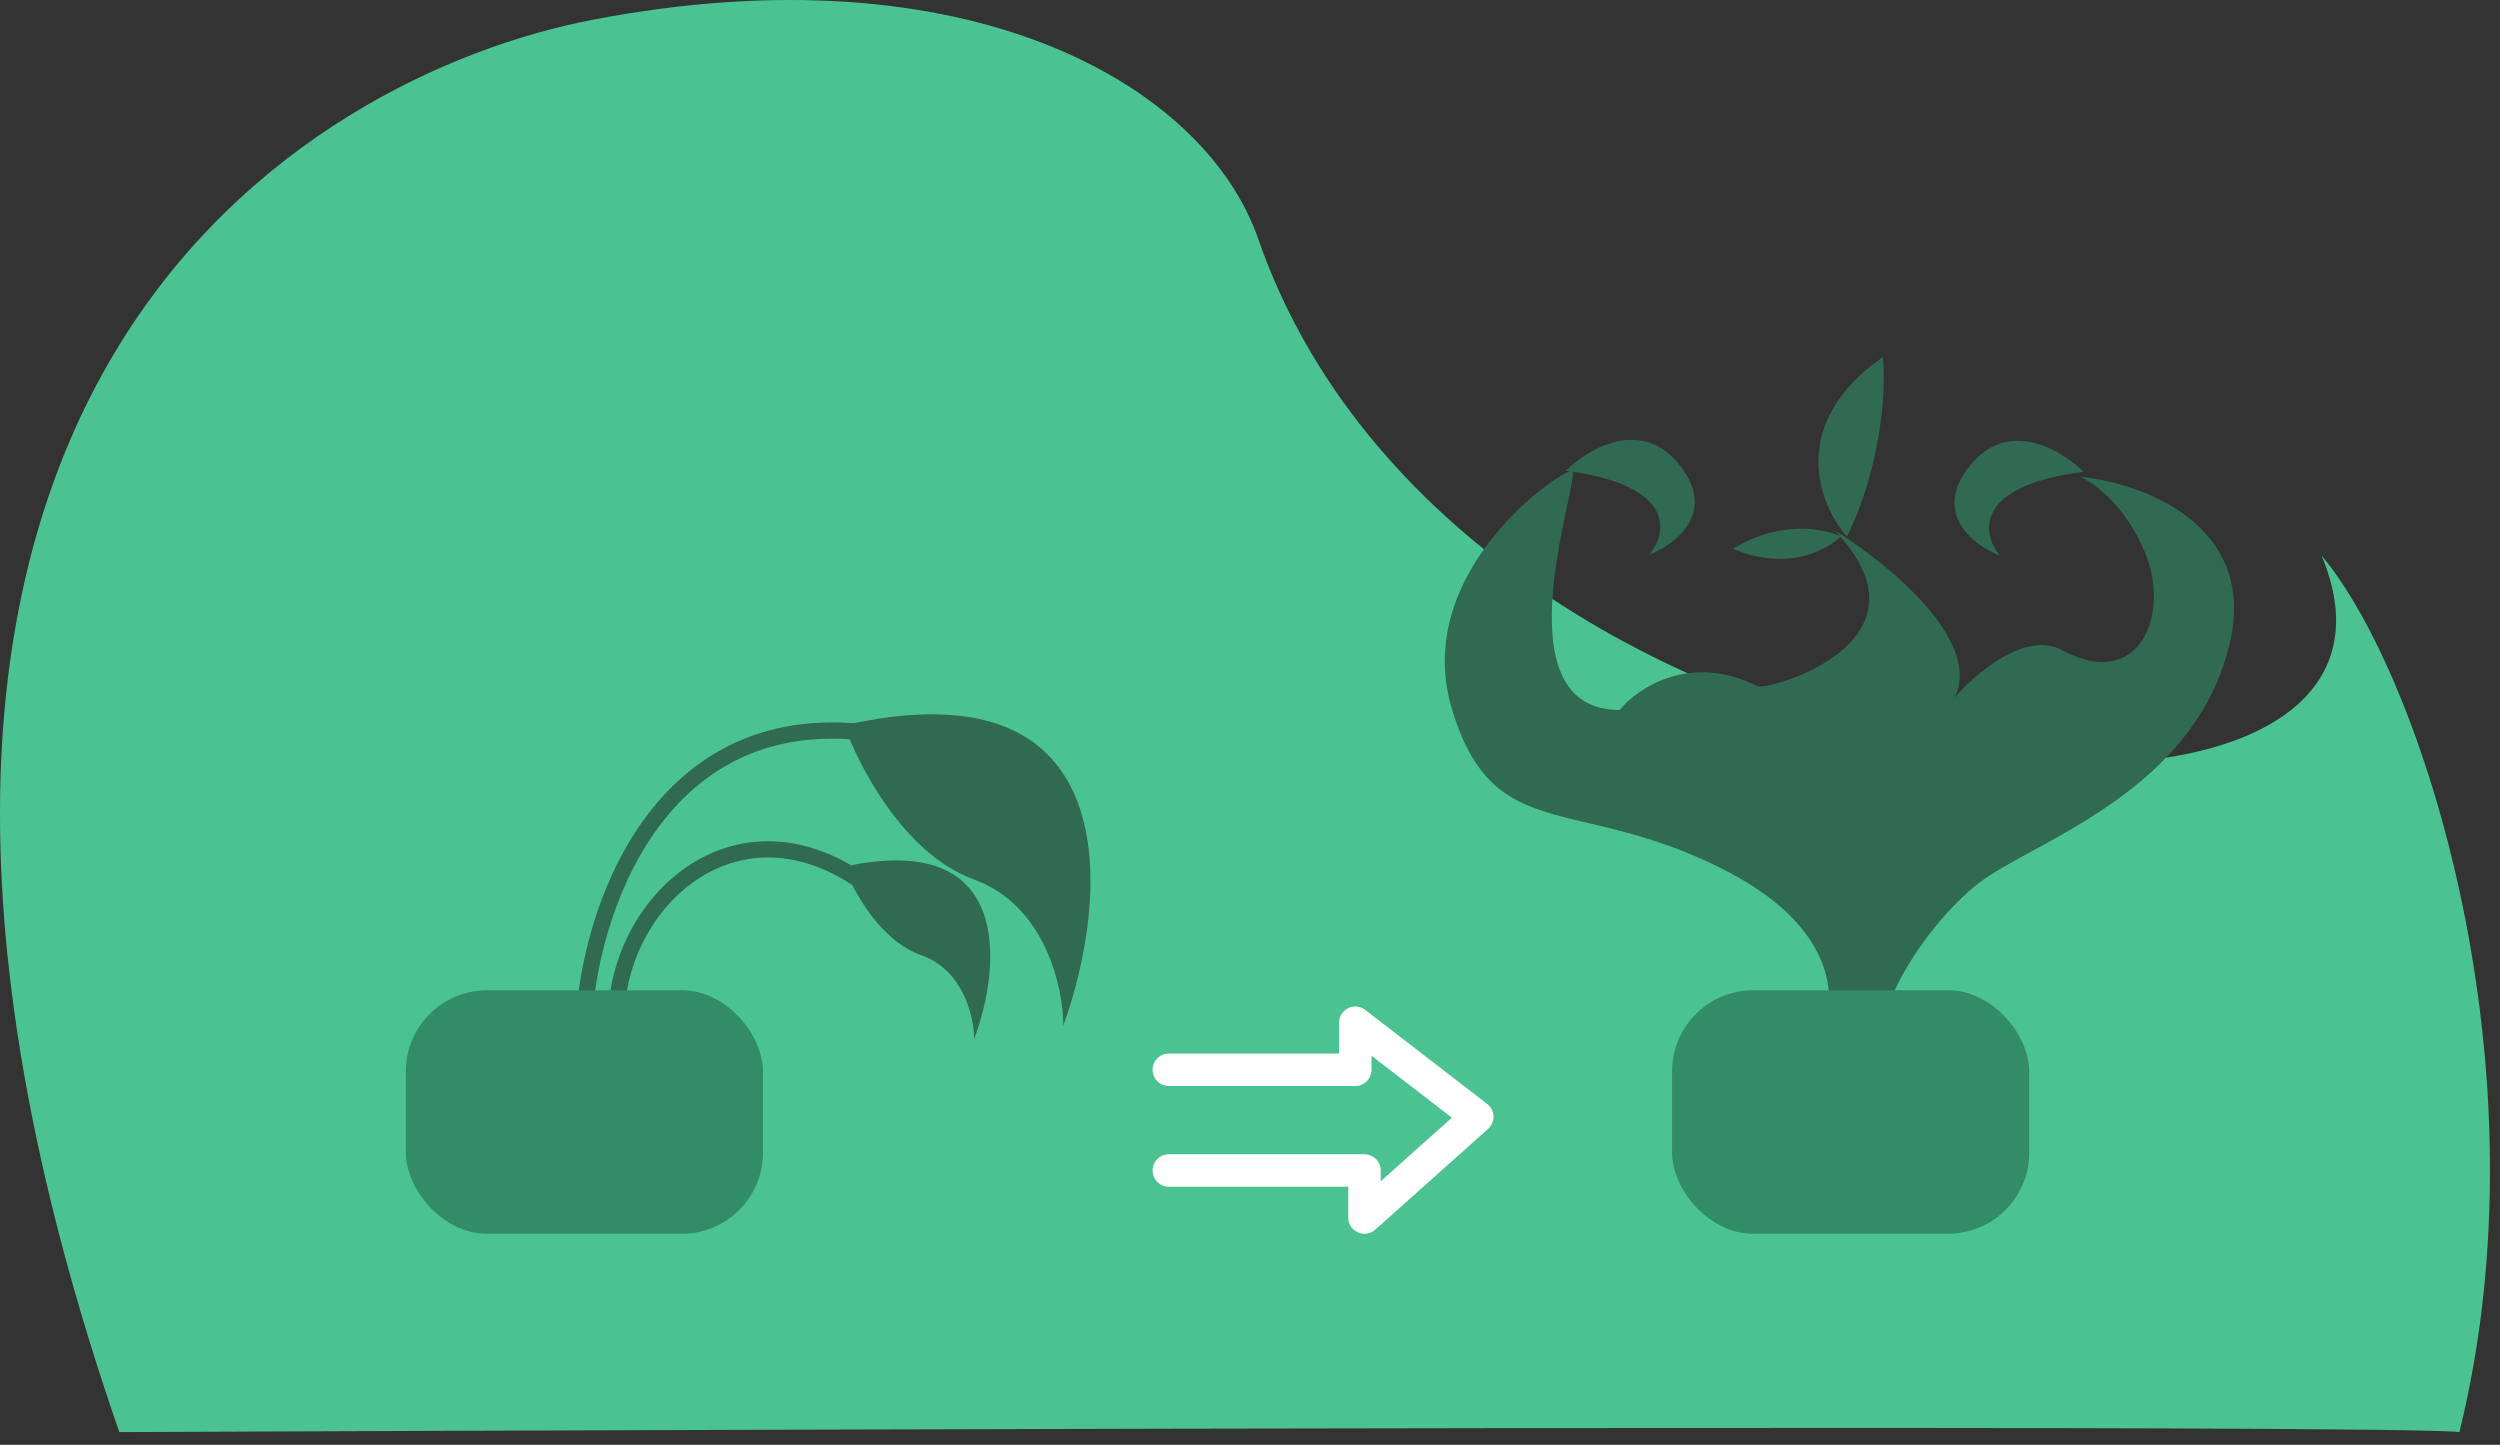 <svg width="154" height="89" viewBox="0 0 154 89" fill="none" xmlns="http://www.w3.org/2000/svg">
<rect x="0" y="0" width="154" height="89" fill="#333333" stroke="none"/>
<path d="M7.348 88.217C53.803 88.022 147.67 87.75 151.5 88.217C157.032 65.802 149.212 41.611 143.007 34.217C152.049 55.815 90.007 50.717 77.507 14.717C74.208 5.217 59.643 -3.222 36.507 1.217C19.116 4.553 -14.993 23.716 7.348 88.217Z" fill="#4BC291"/>
<path d="M72 65.897H83.485V63L91 68.793L84.052 75V72.103H72" stroke="white" stroke-width="2" stroke-linecap="round" stroke-linejoin="round"/>
<path d="M36 62.492C36.5 55.492 41.1 42.292 55.5 45.492" stroke="#316A53" stroke-linecap="round" stroke-linejoin="round"/>
<path d="M38 62C38.5 55 46 48.5 54 55" stroke="#316A53" stroke-linecap="round" stroke-linejoin="round"/>
<path d="M60 54.178C55.6 52.578 52.833 47.012 52 44.678C69.6 40.678 68.333 55.345 65.5 63.178C65.5 60.845 64.4 55.778 60 54.178Z" fill="#316A53"/>
<path d="M56.745 58.838C54.136 57.92 52.494 54.727 52 53.389C62.44 51.095 61.689 59.507 60.008 64C60.008 62.662 59.356 59.756 56.745 58.838Z" fill="#316A53"/>
<rect x="25" y="61" width="22" height="15" rx="5" fill="#328C67"/>
<path fill-rule="evenodd" clip-rule="evenodd" d="M113.766 33.051C112.047 31.086 110.082 26.126 115.976 22C116.222 24.087 115.829 28.925 113.766 33.051ZM106.399 53.679C113.766 57.51 113.152 62.397 111.924 64.361C113.889 65.098 117.523 66.203 116.344 64.73C114.871 62.888 118.555 56.994 121.87 54.416C122.654 53.805 123.81 53.175 125.147 52.445C129.459 50.092 135.654 46.711 137.341 39.681C139.109 32.314 131.938 29.735 128.132 29.367C128.991 29.735 131.005 31.209 132.184 34.156C133.657 37.839 131.816 42.628 127.027 40.05C124.381 38.625 120.765 42.505 120.396 42.996C122.164 39.46 116.222 34.647 113.029 32.682C113.138 32.797 113.242 32.911 113.341 33.023C112.315 32.54 109.659 32.052 106.767 33.788C107.992 34.4 111.024 35.11 113.379 33.067C119.254 39.789 108.602 42.621 108.241 42.26C104.115 40.197 100.873 42.383 99.768 43.733C93.857 43.733 95.689 35.129 96.554 31.071C96.778 30.016 96.938 29.268 96.879 29.058C103.208 30.007 102.691 32.834 101.61 34.156C103.206 33.542 105.809 31.577 103.452 28.63C101.094 25.684 97.804 27.648 96.453 28.999C96.532 29.009 96.611 29.02 96.688 29.031C95.343 29.52 86.982 35.611 89.454 43.733C91.09 49.107 93.763 49.739 97.849 50.704C100.205 51.26 103.031 51.928 106.399 53.679ZM128.34 29.06C126.99 27.71 123.699 25.745 121.341 28.692C118.984 31.639 121.587 33.603 123.183 34.218C122.078 32.867 121.562 29.945 128.34 29.06Z" fill="#316A53"/>
<rect x="103" y="61" width="22" height="15" rx="5" fill="#328C67"/>
</svg>

